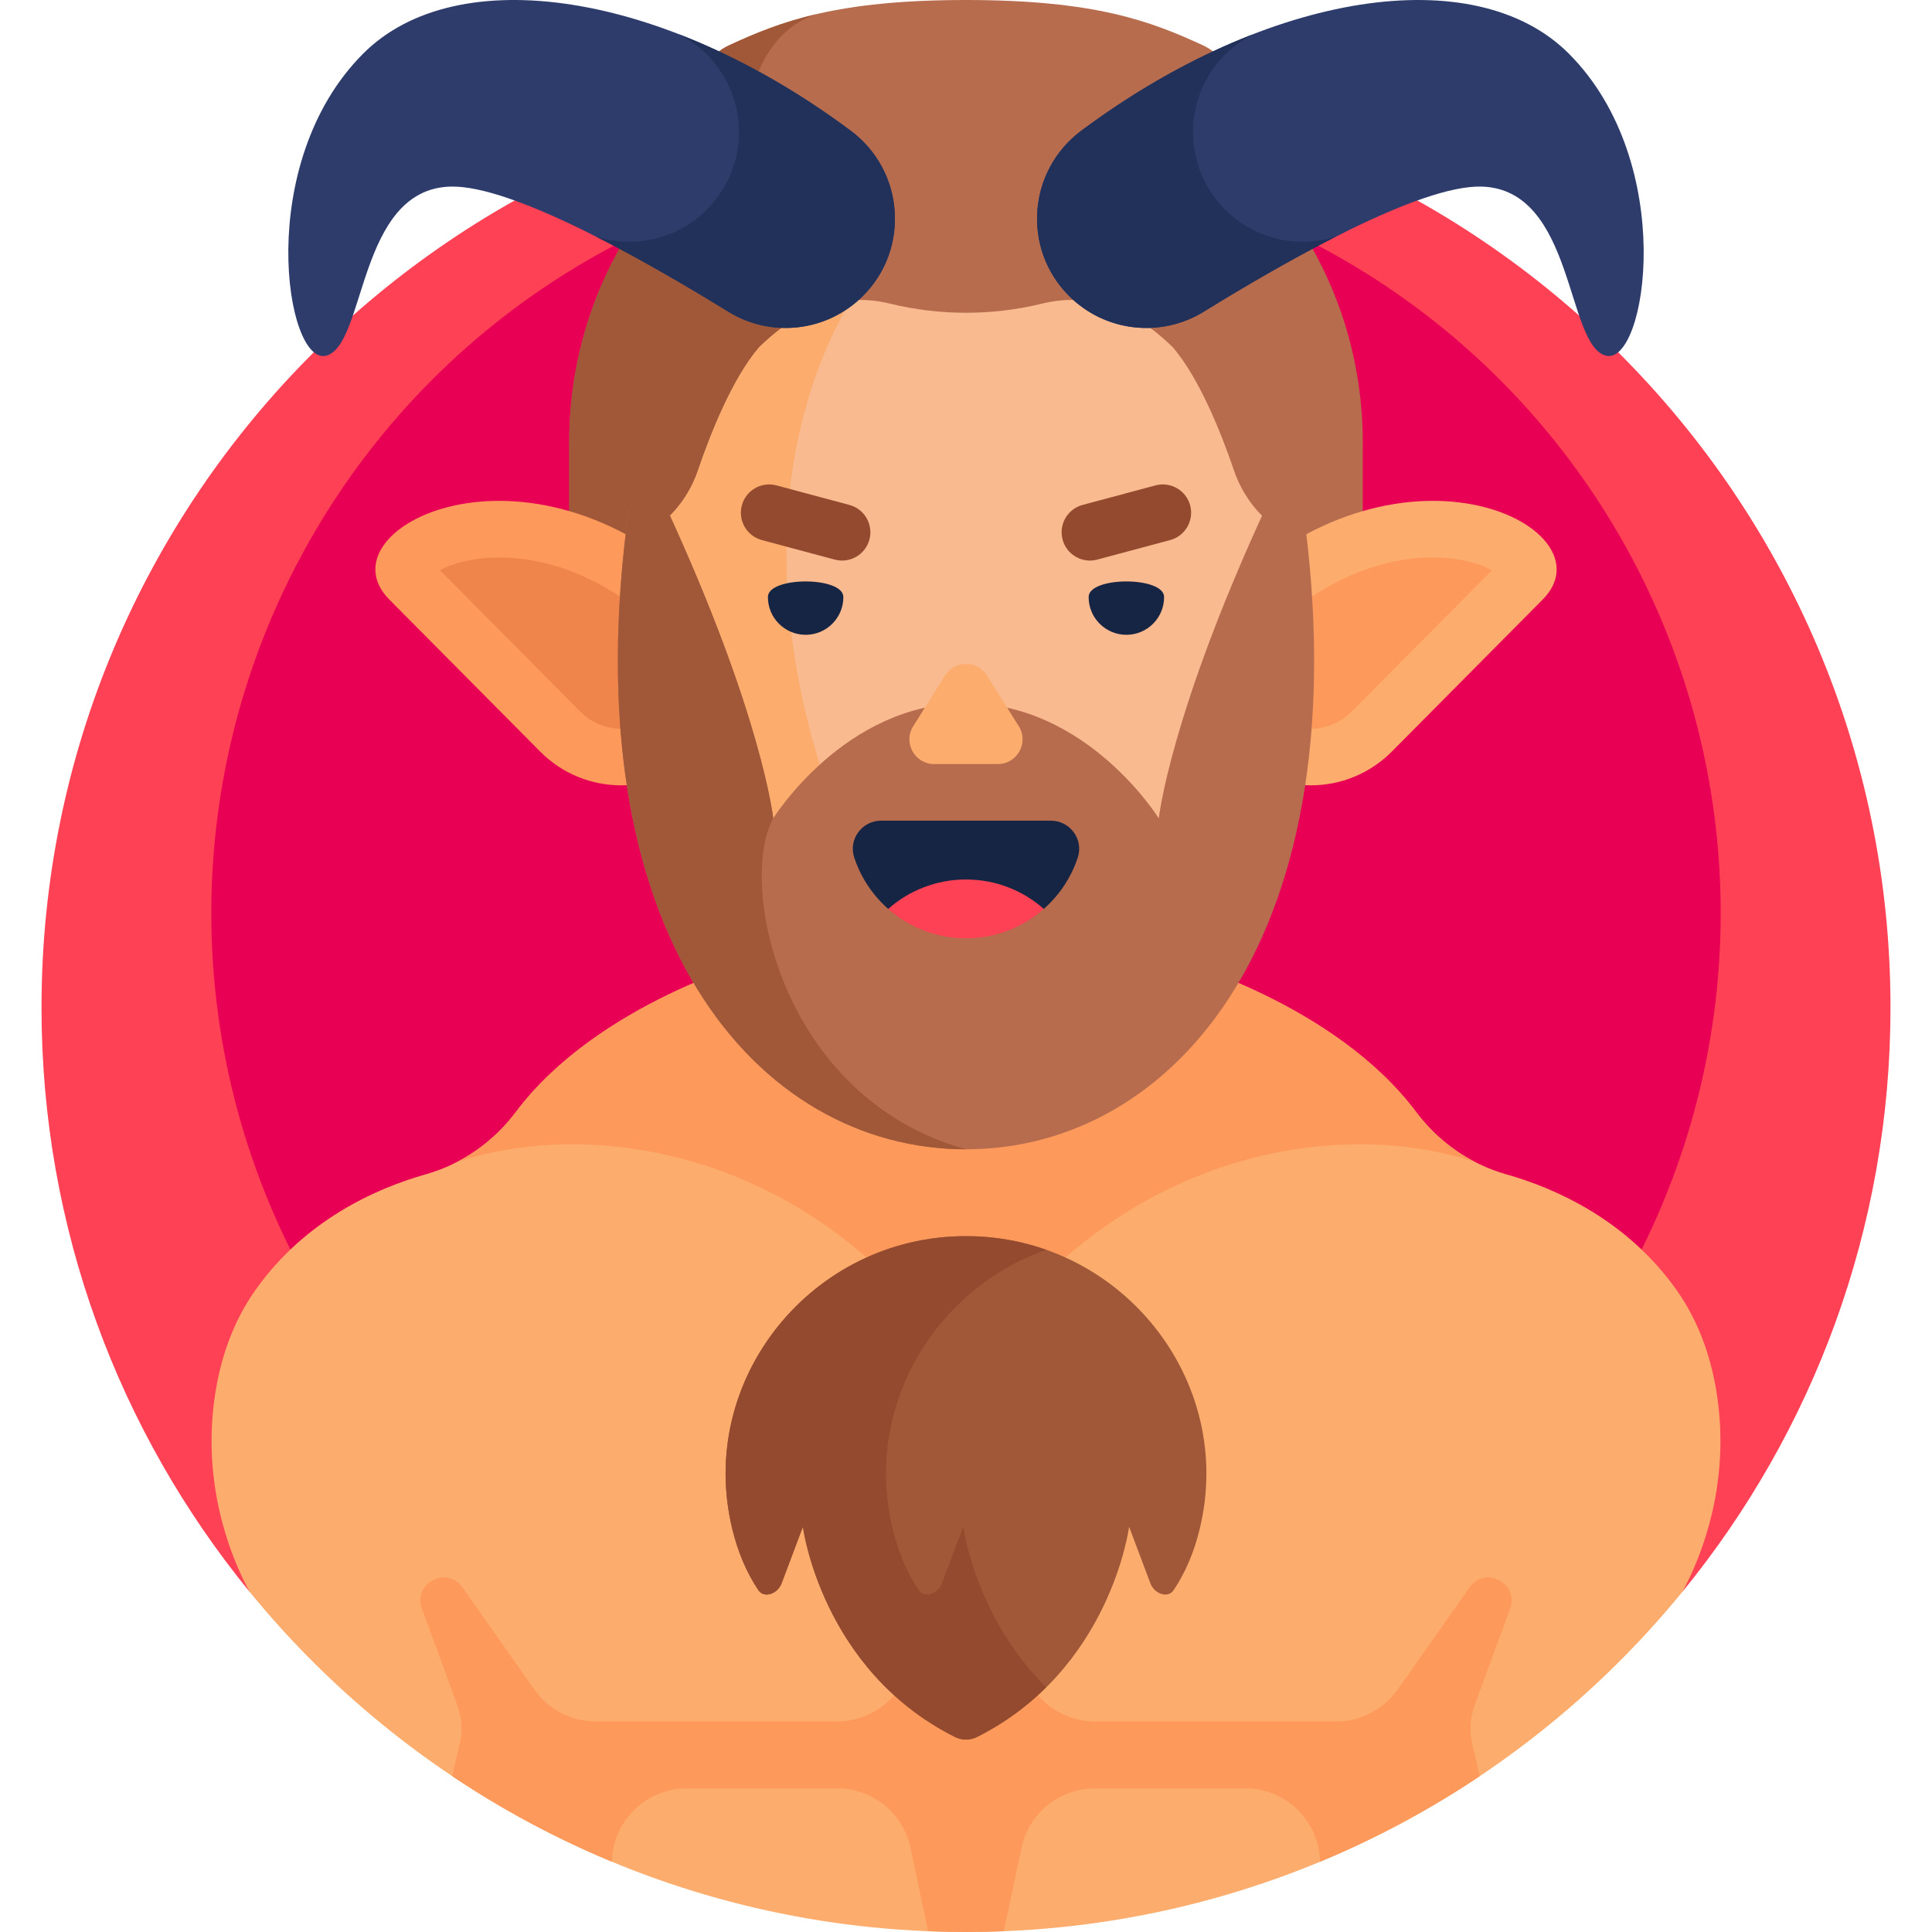 <svg id="Capa_1" enable-background="new 0 0 512 512" height="512" viewBox="0 0 512 512" width="512" xmlns="http://www.w3.org/2000/svg"><g><g><path d="m445.935 421.748c34.417-42.19 55.065-96.055 55.065-154.748 0-135.31-109.69-245-245-245s-245 109.69-245 245c0 58.693 20.649 112.558 55.065 154.748z" fill="#ff4155"/></g><g><circle cx="256" cy="242" fill="#e80054" r="200"/></g><g><g><path d="m256 512c76.617 0 145.009-35.177 189.935-90.252 8.202-15.543 11.619-33.277 9.265-50.757-1.35-10.029-4.586-20.269-11.004-29.276-13.123-18.418-31.805-26.762-45.048-30.515-9.585-2.716-17.909-8.565-23.886-16.535-21.752-29.011-64.654-40.536-64.654-40.536h-109.217s-42.901 11.526-64.654 40.536c-5.976 7.97-14.301 13.819-23.885 16.535-13.243 3.753-31.926 12.097-45.049 30.515-6.417 9.007-9.654 19.247-11.004 29.276-2.353 17.48 1.063 35.214 9.266 50.757 44.926 55.075 113.318 90.252 189.935 90.252z" fill="#fcad6d"/></g><g><path d="m390.989 307.979c-6.151-3.155-11.522-7.706-15.726-13.314-21.753-29.011-64.654-40.536-64.654-40.536h-109.218s-42.901 11.526-64.654 40.536c-4.205 5.608-9.576 10.159-15.727 13.314 33.396-11.096 84.508-4.289 121.609 38.276 7.051 8.09 19.71 8.09 26.761 0 37.101-42.566 88.213-49.372 121.609-38.276z" fill="#fd995b"/></g><g><path d="m389.427 420.695-19.054 27.065c-3.72 5.284-9.779 8.428-16.241 8.428h-63.983c-9.378 0-17.478-6.559-19.428-15.731l-8.723-41.027c-.602-2.832-3.103-4.857-5.998-4.857-2.895 0-5.396 2.025-5.998 4.857l-8.723 41.027c-1.95 9.173-10.05 15.731-19.428 15.731h-63.983c-6.462 0-12.521-3.144-16.241-8.428l-19.054-27.065c-4.13-5.866-13.246-1.086-10.77 5.647l9.391 25.533c1.197 3.255 1.421 6.789.645 10.169l-1.99 8.66c13.247 8.872 27.409 16.481 42.312 22.666.208-10.546 8.83-19.433 19.856-19.433h39.833c9.378 0 17.478 6.559 19.428 15.731l4.701 22.111c3.325.134 6.662.22 10.02.22s6.695-.087 10.02-.22l4.701-22.111c1.95-9.173 10.05-15.731 19.428-15.731h39.833c11.027 0 19.648 8.887 19.856 19.433 14.903-6.185 29.065-13.794 42.312-22.666l-1.99-8.66c-.777-3.38-.553-6.914.645-10.169l9.391-25.533c2.478-6.733-6.638-11.513-10.768-5.647z" fill="#fd995b"/></g></g><g><path d="m333.48 46.073s-.921-27.711-14.708-34.073-28.523-12-62.772-12-48.985 5.638-62.772 12-14.708 34.073-14.708 34.073c-17.176 18.715-27.663 43.666-27.663 71.07v30.076h210.286v-30.076c0-27.404-10.488-52.356-27.663-71.07z" fill="#b76c4e"/></g><g><path d="m225.46 88.696c-33.737-15.087-37.396-76.331-8.841-85.005-9.523 2.198-16.575 5.165-23.391 8.31-13.787 6.362-14.708 34.073-14.708 34.073-17.176 18.715-27.663 43.666-27.663 71.07v30.076h74.603z" fill="#a05838"/></g><g><path d="m325.855 156.509c-12.076 11.572-11.707 31.046.165 42.827s31.046 11.707 42.827-.165 21.415-21.58 39.983-40.292c18.568-18.711-36.553-46.855-82.975-2.37z" fill="#fcad6d"/></g><g><path d="m336.586 188.689c-2.978-2.955-4.666-7.052-4.629-11.239.034-3.91 1.553-7.5 4.277-10.11 23.424-22.447 46.871-21.39 57.033-17.227.827.339 1.532.682 2.128 1.01l-37.196 37.483c-4.373 4.407-10.911 5.734-16.657 3.38-1.847-.758-3.514-1.867-4.956-3.297z" fill="#fd995b"/></g><g><path d="m186.145 156.509c12.076 11.572 11.707 31.046-.165 42.827s-31.046 11.707-42.827-.165-21.415-21.58-39.983-40.292 36.553-46.855 82.975-2.37z" fill="#fd995b"/></g><g><path d="m170.457 191.985c-5.745 2.354-12.283 1.027-16.657-3.38l-37.196-37.483c.596-.328 1.301-.671 2.128-1.01 10.162-4.163 33.609-5.22 57.033 17.227 2.724 2.61 4.243 6.201 4.277 10.11.036 4.187-1.651 8.283-4.629 11.239-1.441 1.431-3.108 2.54-4.956 3.297z" fill="#ef854b"/></g><g><path d="m327.049 124.754c-3.509-10.287-9.219-24.496-16.225-32.717-3.978-3.853-8.145-7.046-12.399-9.103-8.195-3.963-15.758-4.069-22.16-2.497-13.314 3.269-27.216 3.268-40.53 0-6.402-1.572-13.966-1.466-22.16 2.497-4.254 2.057-8.421 5.25-12.399 9.103-7.006 8.221-12.716 22.43-16.225 32.717-2.762 8.097-8.72 14.703-16.484 18.295-.031 1.23-.063 2.46-.063 3.705 0 64.505 39.219 140.155 87.597 140.155s87.597-75.651 87.597-140.155c0-1.245-.032-2.475-.063-3.705-7.766-3.592-13.724-10.198-16.486-18.295z" fill="#f9ba8f"/></g><g><path d="m208.403 146.754c0-25.925 6.339-48.917 17.057-67.152-3.755.312-7.739 1.327-11.885 3.333-4.254 2.057-8.421 5.25-12.399 9.103-7.006 8.221-12.716 22.43-16.225 32.717-2.762 8.097-8.72 14.703-16.484 18.295-.031 1.23-.063 2.46-.063 3.705 0 64.505 39.219 140.155 87.597 140.155 6.881 0 13.576-1.535 20-4.346-38.742-16.953-67.598-80.48-67.598-135.81z" fill="#fcad6d"/></g><g><path d="m345.269 134.364h-9.758c-25.532 55.279-28.419 82.519-28.419 82.519s-18.9-30.522-51.092-30.522-51.092 30.522-51.092 30.522-2.887-27.24-28.419-82.519h-9.758c-15.874 113.232 33.971 170.211 89.269 170.211s105.143-56.979 89.269-170.211z" fill="#b76c4e"/></g><g><path d="m204.908 216.884s-2.887-27.24-28.419-82.519h-9.758c-15.874 113.231 33.971 170.21 89.269 170.21-49.255-13.659-60.532-70.596-51.092-87.691z" fill="#a05838"/></g><g><g><path d="m235.384 240.87h41.233c4.111-3.622 7.258-8.309 9.01-13.631 1.584-4.811-2.069-9.754-7.134-9.754h-44.985c-5.065 0-8.718 4.943-7.134 9.754 1.752 5.322 4.899 10.009 9.01 13.631z" fill="#162544"/></g><g><path d="m276.616 240.87c-5.493 4.849-12.714 7.798-20.616 7.798s-15.124-2.948-20.616-7.798c5.5-4.849 12.714-7.798 20.616-7.798s15.116 2.949 20.616 7.798z" fill="#ff4155"/></g></g><g><path d="m228.696 78.428c-9.508 9.508-24.297 11.221-35.737 4.156-22.041-13.613-57.219-33.554-73.546-33.138-24.743.631-22.381 42.207-33.031 44.82s-19.239-50.956 9.883-80.078c24.809-24.809 79.549-16.514 129.164 20.43 14.212 10.583 15.797 31.28 3.267 43.81z" fill="#2d3c6b"/></g><g><path d="m283.304 78.428c9.508 9.508 24.297 11.221 35.737 4.156 22.041-13.613 57.219-33.554 73.546-33.138 24.743.631 22.381 42.207 33.031 44.82s19.238-50.955-9.884-80.077c-24.809-24.809-79.549-16.514-129.164 20.43-14.211 10.582-15.795 31.279-3.266 43.809z" fill="#2d3c6b"/></g><g><path d="m221.218 148.301-19.319-5.176c-4.001-1.072-6.375-5.185-5.303-9.186 1.072-4.001 5.185-6.375 9.186-5.303l19.319 5.176c4.001 1.072 6.375 5.185 5.303 9.186-1.072 4-5.185 6.375-9.186 5.303z" fill="#934a2e"/></g><g><path d="m310.1 143.124-19.319 5.176c-4.001 1.072-8.114-1.302-9.186-5.303-1.072-4.001 1.302-8.114 5.303-9.186l19.319-5.176c4.001-1.072 8.114 1.302 9.186 5.303 1.073 4.002-1.302 8.114-5.303 9.186z" fill="#934a2e"/></g><g><path d="m223.5 158.229c0 5.523-4.477 10-10 10s-10-4.477-10-10 20-5.523 20 0z" fill="#162544"/></g><g><path d="m288.5 158.229c0 5.523 4.477 10 10 10s10-4.477 10-10-20-5.523-20 0z" fill="#162544"/></g><g><g><path d="m242.013 192.447 8.436-13.441c2.569-4.093 8.533-4.093 11.102 0l8.436 13.441c2.739 4.365-.398 10.038-5.551 10.038h-16.871c-5.154-.001-8.291-5.674-5.552-10.038z" fill="#fcad6d"/></g></g><g><path d="m256.025 327.592h-.052c-40.789 0-71.553 38.04-61.893 77.669 1.421 5.828 3.645 11.314 6.905 16.163 1.472 2.19 5.057 1.076 6.166-1.87l5.626-14.947s4.86 37.947 40.323 55.719c1.819.912 3.978.912 5.798 0 35.463-17.772 40.323-55.719 40.323-55.719l5.626 14.947c1.109 2.947 4.694 4.06 6.166 1.87 3.247-4.829 5.467-10.293 6.889-16.097 9.715-39.644-21.061-77.735-61.877-77.735z" fill="#a05838"/></g><g><path d="m255.277 404.606-5.626 14.947c-1.109 2.947-4.694 4.06-6.166 1.87-3.26-4.849-5.484-10.335-6.905-16.163-7.89-32.367 11.188-63.669 40.668-74.056-6.614-2.33-13.75-3.612-21.224-3.612h-.052c-40.789 0-71.553 38.04-61.893 77.669 1.421 5.827 3.645 11.314 6.905 16.163 1.472 2.19 5.057 1.076 6.166-1.87l5.626-14.947s4.86 37.947 40.323 55.719c1.819.912 3.978.912 5.798 0 7.366-3.692 13.395-8.259 18.351-13.17-18.903-18.735-21.971-42.55-21.971-42.55z" fill="#934a2e"/></g><g><path d="m225.429 34.618c-15.053-11.209-30.575-19.762-45.593-25.572 9.49 4.782 16.004 14.607 16.004 25.959 0 16.049-13.01 29.059-29.059 29.059-3.1 0-6.085-.49-8.886-1.389 12.402 6.283 25.08 13.743 35.063 19.909 11.44 7.066 26.229 5.352 35.737-4.156 12.531-12.53 10.946-33.227-3.266-43.81z" fill="#213159"/></g><g><path d="m286.571 34.618c15.053-11.209 30.575-19.762 45.593-25.572-9.49 4.782-16.004 14.607-16.004 25.959 0 16.049 13.01 29.059 29.059 29.059 3.1 0 6.085-.49 8.886-1.389-12.402 6.283-25.08 13.743-35.063 19.909-11.44 7.066-26.229 5.352-35.737-4.156-12.531-12.53-10.946-33.227 3.266-43.81z" fill="#213159"/></g></g></svg>